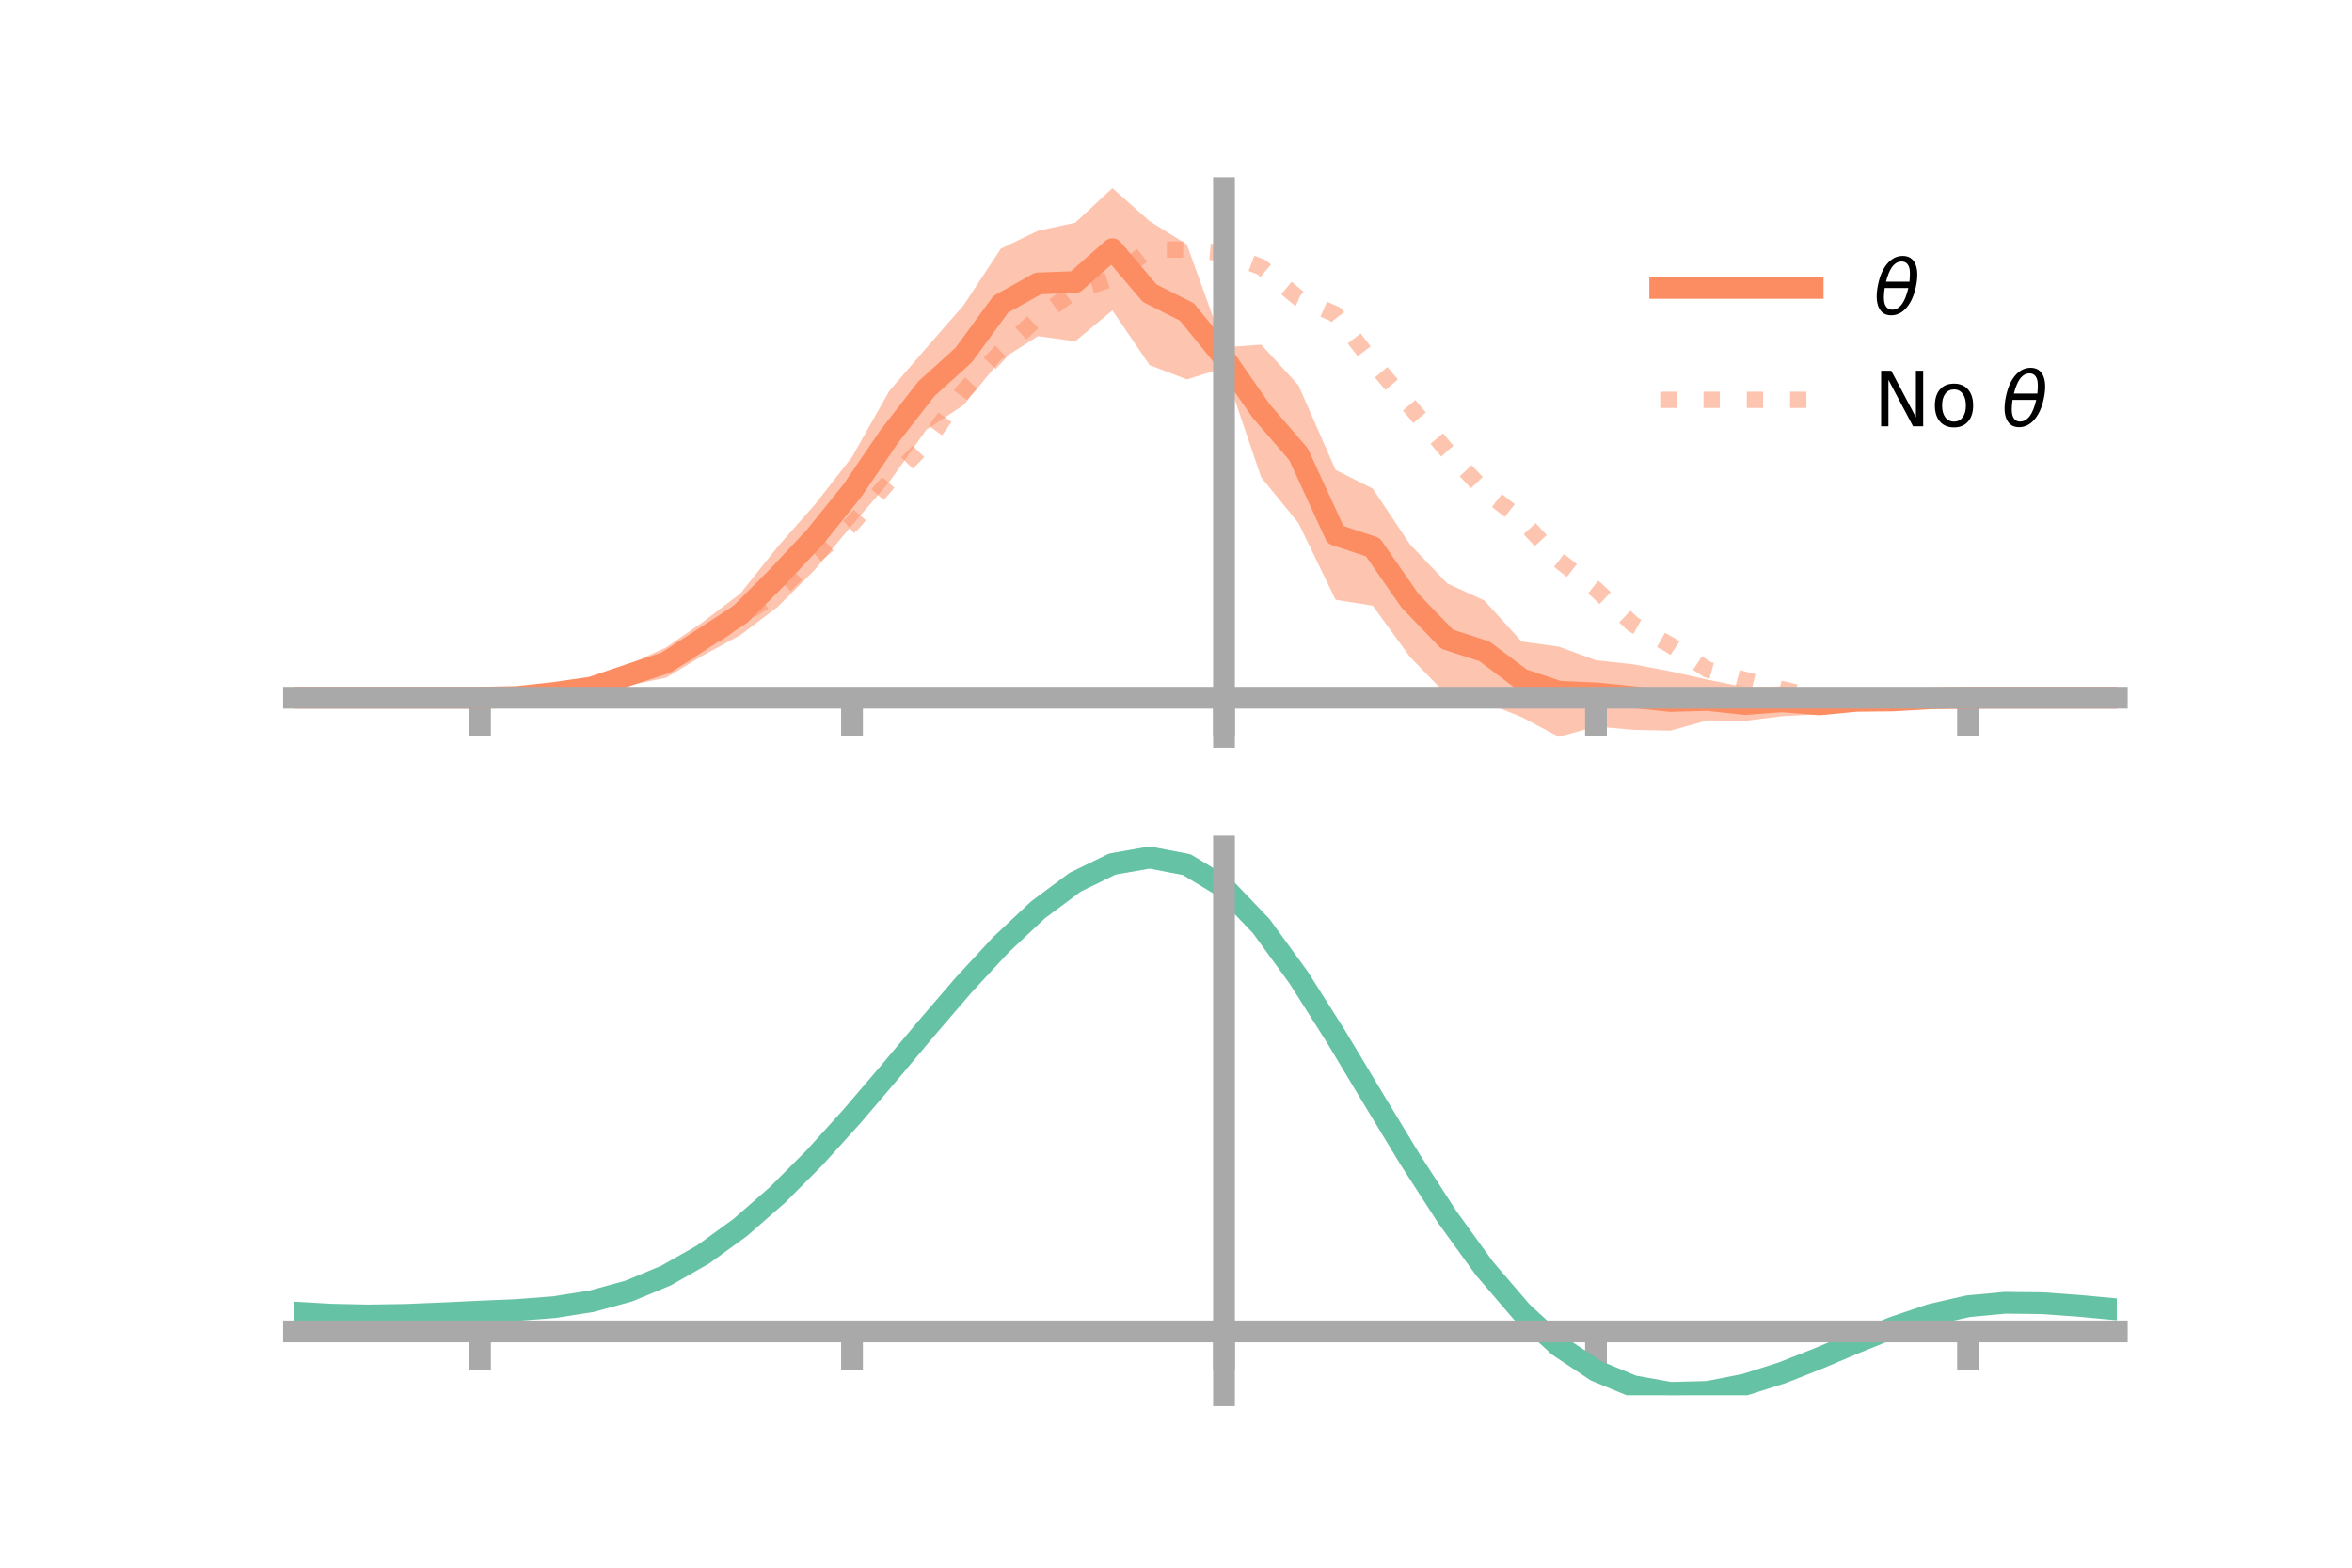 <?xml version="1.0" encoding="utf-8" standalone="no"?>
<!DOCTYPE svg PUBLIC "-//W3C//DTD SVG 1.1//EN"
  "http://www.w3.org/Graphics/SVG/1.1/DTD/svg11.dtd">
<!-- Created with matplotlib (https://matplotlib.org/) -->
<svg height="144pt" version="1.1" viewBox="0 0 216 144" width="216pt" xmlns="http://www.w3.org/2000/svg" xmlns:xlink="http://www.w3.org/1999/xlink">
 <defs>
  <style type="text/css">*{stroke-linecap:butt;stroke-linejoin:round;}</style>
 </defs>
 <g id="figure_1">
  <g id="patch_1">
   <path d="M 0 144 
L 216 144 
L 216 0 
L 0 0 
z
" style="fill:none;"/>
  </g>
  <g id="axes_1">
   <g id="patch_2">
    <path d="M 27 67.68 
L 194.4 67.68 
L 194.4 17.28 
L 27 17.28 
z
" style="fill:none;"/>
   </g>
   <g id="PolyCollection_1">
    <path clip-path="url(#pb5672f8513)" d="M 27 64.09 
L 27 64.09 
L 30.416 64.09 
L 33.833 64.09 
L 37.249 64.09 
L 40.665 64.09 
L 44.082 64.087 
L 47.498 63.914 
L 50.914 63.285 
L 54.331 62.466 
L 57.747 61.038 
L 61.163 59.473 
L 64.58 57.112 
L 67.996 54.512 
L 71.412 50.231 
L 74.829 46.346 
L 78.245 41.982 
L 81.661 35.922 
L 85.078 31.951 
L 88.494 28.039 
L 91.91 22.846 
L 95.327 21.197 
L 98.743 20.46 
L 102.159 17.28 
L 105.576 20.315 
L 108.992 22.445 
L 112.408 31.901 
L 115.824 31.656 
L 119.241 35.382 
L 122.657 43.166 
L 126.073 44.884 
L 129.49 50.006 
L 132.906 53.585 
L 136.322 55.161 
L 139.739 58.926 
L 143.155 59.398 
L 146.571 60.646 
L 149.988 61.022 
L 153.404 61.666 
L 156.82 62.426 
L 160.237 63.122 
L 163.653 63.049 
L 167.069 63.8 
L 170.486 63.71 
L 173.902 63.982 
L 177.318 64.031 
L 180.735 64.089 
L 184.151 64.09 
L 187.567 64.09 
L 190.984 64.09 
L 194.4 64.09 
L 194.4 64.09 
L 194.4 64.09 
L 190.984 64.09 
L 187.567 64.09 
L 184.151 64.09 
L 180.735 64.092 
L 177.318 64.243 
L 173.902 64.694 
L 170.486 65.04 
L 167.069 65.599 
L 163.653 65.788 
L 160.237 66.213 
L 156.82 66.169 
L 153.404 67.113 
L 149.988 67.036 
L 146.571 66.733 
L 143.155 67.68 
L 139.739 65.864 
L 136.322 64.491 
L 132.906 63.856 
L 129.49 60.349 
L 126.073 55.638 
L 122.657 55.091 
L 119.241 48.037 
L 115.824 43.849 
L 112.408 33.787 
L 108.992 34.853 
L 105.576 33.536 
L 102.159 28.511 
L 98.743 31.35 
L 95.327 30.876 
L 91.91 33.052 
L 88.494 37.204 
L 85.078 39.464 
L 81.661 44.283 
L 78.245 48.244 
L 74.829 52.338 
L 71.412 55.751 
L 67.996 58.333 
L 64.58 60.197 
L 61.163 62.256 
L 57.747 62.952 
L 54.331 63.841 
L 50.914 64.009 
L 47.498 64.122 
L 44.082 64.09 
L 40.665 64.09 
L 37.249 64.09 
L 33.833 64.09 
L 30.416 64.09 
L 27 64.09 
z
" style="fill:#fc8d62;fill-opacity:0.5;"/>
   </g>
   <g id="matplotlib.axis_1">
    <g id="xtick_1">
     <g id="line2d_1">
      <defs>
       <path d="M 0 0 
L 0 3.5 
" id="mdad9398f96" style="stroke:#a9a9a9;stroke-width:2;"/>
      </defs>
      <g>
       <use style="fill:#a9a9a9;stroke:#a9a9a9;stroke-width:2;" x="44.082" xlink:href="#mdad9398f96" y="64.09"/>
      </g>
     </g>
    </g>
    <g id="xtick_2">
     <g id="line2d_2">
      <g>
       <use style="fill:#a9a9a9;stroke:#a9a9a9;stroke-width:2;" x="78.245" xlink:href="#mdad9398f96" y="64.09"/>
      </g>
     </g>
    </g>
    <g id="xtick_3">
     <g id="line2d_3">
      <g>
       <use style="fill:#a9a9a9;stroke:#a9a9a9;stroke-width:2;" x="112.408" xlink:href="#mdad9398f96" y="64.09"/>
      </g>
     </g>
    </g>
    <g id="xtick_4">
     <g id="line2d_4">
      <g>
       <use style="fill:#a9a9a9;stroke:#a9a9a9;stroke-width:2;" x="146.571" xlink:href="#mdad9398f96" y="64.09"/>
      </g>
     </g>
    </g>
    <g id="xtick_5">
     <g id="line2d_5">
      <g>
       <use style="fill:#a9a9a9;stroke:#a9a9a9;stroke-width:2;" x="180.735" xlink:href="#mdad9398f96" y="64.09"/>
      </g>
     </g>
    </g>
   </g>
   <g id="matplotlib.axis_2"/>
   <g id="line2d_6">
    <path clip-path="url(#pb5672f8513)" d="M 27 64.09 
L 30.416 64.09 
L 33.833 64.09 
L 37.249 64.09 
L 40.665 64.09 
L 44.082 64.088 
L 47.498 64.018 
L 50.914 63.647 
L 54.331 63.154 
L 57.747 61.995 
L 61.163 60.864 
L 64.58 58.654 
L 67.996 56.423 
L 71.412 52.991 
L 74.829 49.342 
L 78.245 45.113 
L 81.661 40.102 
L 85.078 35.708 
L 88.494 32.621 
L 91.91 27.949 
L 95.327 26.036 
L 98.743 25.905 
L 102.159 22.895 
L 105.576 26.925 
L 108.992 28.649 
L 112.408 32.844 
L 115.824 37.752 
L 119.241 41.709 
L 122.657 49.128 
L 126.073 50.261 
L 129.49 55.178 
L 132.906 58.721 
L 136.322 59.826 
L 139.739 62.395 
L 143.155 63.539 
L 146.571 63.689 
L 149.988 64.029 
L 153.404 64.39 
L 156.82 64.298 
L 160.237 64.667 
L 163.653 64.419 
L 167.069 64.699 
L 170.486 64.375 
L 173.902 64.338 
L 177.318 64.137 
L 180.735 64.091 
L 184.151 64.09 
L 187.567 64.09 
L 190.984 64.09 
L 194.4 64.09 
" style="fill:none;stroke:#fc8d62;stroke-linecap:square;stroke-width:2;"/>
   </g>
   <g id="line2d_7">
    <path clip-path="url(#pb5672f8513)" d="M 27 64.09 
L 30.416 64.09 
L 33.833 64.09 
L 37.249 64.09 
L 40.665 64.09 
L 44.082 64.089 
L 47.498 64.008 
L 50.914 63.724 
L 54.331 63.116 
L 57.747 62.073 
L 61.163 61.022 
L 64.58 59.206 
L 67.996 56.648 
L 71.412 54.452 
L 74.829 51.048 
L 78.245 48.123 
L 81.661 44.212 
L 85.078 40.71 
L 88.494 35.912 
L 91.91 32.301 
L 95.327 29.172 
L 98.743 26.685 
L 102.159 25.62 
L 105.576 22.895 
L 108.992 22.935 
L 112.408 23.254 
L 115.824 24.523 
L 119.241 27.375 
L 122.657 28.883 
L 126.073 33.29 
L 129.49 37.319 
L 132.906 41.432 
L 136.322 45.071 
L 139.739 47.756 
L 143.155 51.464 
L 146.571 54.146 
L 149.988 57.357 
L 153.404 59.261 
L 156.82 61.508 
L 160.237 62.451 
L 163.653 63.298 
L 167.069 64.086 
L 170.486 64.192 
L 173.902 64.193 
L 177.318 64.139 
L 180.735 64.09 
L 184.151 64.09 
L 187.567 64.09 
L 190.984 64.09 
L 194.4 64.09 
" style="fill:none;stroke:#fc8d62;stroke-dasharray:1.5,2.475;stroke-dashoffset:0;stroke-opacity:0.5;stroke-width:1.5;"/>
   </g>
   <g id="patch_3">
    <path d="M 112.408 67.68 
L 112.408 17.28 
" style="fill:none;stroke:#a9a9a9;stroke-linecap:square;stroke-linejoin:miter;stroke-width:2;"/>
   </g>
   <g id="patch_4">
    <path d="M 194.4 67.68 
L 194.4 17.28 
" style="fill:none;"/>
   </g>
   <g id="patch_5">
    <path d="M 27 64.09 
L 194.4 64.09 
" style="fill:none;stroke:#a9a9a9;stroke-linecap:square;stroke-linejoin:miter;stroke-width:2;"/>
   </g>
   <g id="patch_6">
    <path d="M 27 17.28 
L 194.4 17.28 
" style="fill:none;"/>
   </g>
   <g id="legend_1">
    <g id="line2d_8">
     <path d="M 152.47 26.449 
L 166.47 26.449 
" style="fill:none;stroke:#fc8d62;stroke-linecap:square;stroke-width:2;"/>
    </g>
    <g id="line2d_9"/>
    <g id="text_1">
     <!-- $\theta$ -->
     <g transform="translate(172.07 28.899)scale(0.07 -0.07)">
      <defs>
       <path d="M 45.516 34.672 
L 14.453 34.672 
Q 12.359 20.062 14.5 13.875 
Q 17.188 6.25 24.469 6.25 
Q 31.781 6.25 37.359 13.922 
Q 42.234 20.656 45.516 34.672 
z
M 47.016 42.969 
Q 48.344 56.844 46.625 61.719 
Q 43.953 69.438 36.766 69.438 
Q 29.297 69.438 23.828 61.812 
Q 19.531 55.672 16.156 42.969 
z
M 38.188 76.766 
Q 49.906 76.766 54.594 66.406 
Q 59.281 56.109 55.719 37.844 
Q 52.203 19.625 43.453 9.281 
Q 34.766 -1.125 23.047 -1.125 
Q 11.281 -1.125 6.641 9.281 
Q 2 19.625 5.516 37.844 
Q 9.078 56.109 17.719 66.406 
Q 26.422 76.766 38.188 76.766 
z
" id="DejaVuSans-Oblique-952"/>
      </defs>
      <use transform="translate(0 0.234)" xlink:href="#DejaVuSans-Oblique-952"/>
     </g>
    </g>
    <g id="line2d_10">
     <path d="M 152.47 36.724 
L 166.47 36.724 
" style="fill:none;stroke:#fc8d62;stroke-dasharray:1.5,2.475;stroke-dashoffset:0;stroke-opacity:0.5;stroke-width:1.5;"/>
    </g>
    <g id="line2d_11"/>
    <g id="text_2">
     <!-- No $\theta$ -->
     <g transform="translate(172.07 39.174)scale(0.07 -0.07)">
      <defs>
       <path d="M 9.812 72.906 
L 23.094 72.906 
L 55.422 11.922 
L 55.422 72.906 
L 64.984 72.906 
L 64.984 0 
L 51.703 0 
L 19.391 60.984 
L 19.391 0 
L 9.812 0 
z
" id="DejaVuSans-78"/>
       <path d="M 30.609 48.391 
Q 23.391 48.391 19.188 42.75 
Q 14.984 37.109 14.984 27.297 
Q 14.984 17.484 19.156 11.844 
Q 23.344 6.203 30.609 6.203 
Q 37.797 6.203 41.984 11.859 
Q 46.188 17.531 46.188 27.297 
Q 46.188 37.016 41.984 42.703 
Q 37.797 48.391 30.609 48.391 
z
M 30.609 56 
Q 42.328 56 49.016 48.375 
Q 55.719 40.766 55.719 27.297 
Q 55.719 13.875 49.016 6.219 
Q 42.328 -1.422 30.609 -1.422 
Q 18.844 -1.422 12.172 6.219 
Q 5.516 13.875 5.516 27.297 
Q 5.516 40.766 12.172 48.375 
Q 18.844 56 30.609 56 
z
" id="DejaVuSans-111"/>
       <path id="DejaVuSans-32"/>
      </defs>
      <use transform="translate(0 0.234)" xlink:href="#DejaVuSans-78"/>
      <use transform="translate(74.805 0.234)" xlink:href="#DejaVuSans-111"/>
      <use transform="translate(135.986 0.234)" xlink:href="#DejaVuSans-32"/>
      <use transform="translate(167.773 0.234)" xlink:href="#DejaVuSans-Oblique-952"/>
     </g>
    </g>
   </g>
  </g>
  <g id="axes_2">
   <g id="patch_7">
    <path d="M 27 128.16 
L 194.4 128.16 
L 194.4 77.76 
L 27 77.76 
z
" style="fill:none;"/>
   </g>
   <g id="PolyCollection_2">
    <path clip-path="url(#p4f09af295d)" d="M 27 120.603 
L 27 120.52 
L 30.416 120.727 
L 33.833 120.801 
L 37.249 120.742 
L 40.665 120.593 
L 44.082 120.422 
L 47.498 120.271 
L 50.914 120.001 
L 54.331 119.455 
L 57.747 118.505 
L 61.163 117.061 
L 64.58 115.072 
L 67.996 112.529 
L 71.412 109.463 
L 74.829 105.942 
L 78.245 102.066 
L 81.661 97.965 
L 85.078 93.792 
L 88.494 89.722 
L 91.91 85.945 
L 95.327 82.659 
L 98.743 80.067 
L 102.159 78.369 
L 105.576 77.76 
L 108.992 78.425 
L 112.408 80.532 
L 115.824 84.155 
L 119.241 88.923 
L 122.657 94.403 
L 126.073 100.189 
L 129.49 105.925 
L 132.906 111.314 
L 136.322 116.121 
L 139.739 120.176 
L 143.155 123.376 
L 146.571 125.679 
L 149.988 127.104 
L 153.404 127.721 
L 156.82 127.638 
L 160.237 126.988 
L 163.653 125.921 
L 167.069 124.596 
L 170.486 123.177 
L 173.902 121.82 
L 177.318 120.679 
L 180.735 119.902 
L 184.151 119.588 
L 187.567 119.632 
L 190.984 119.885 
L 194.4 120.215 
L 194.4 120.322 
L 194.4 120.322 
L 190.984 120.015 
L 187.567 119.778 
L 184.151 119.743 
L 180.735 120.061 
L 177.318 120.851 
L 173.902 122.025 
L 170.486 123.432 
L 167.069 124.908 
L 163.653 126.282 
L 160.237 127.388 
L 156.82 128.063 
L 153.404 128.16 
L 149.988 127.555 
L 146.571 126.157 
L 143.155 123.913 
L 139.739 120.813 
L 136.322 116.895 
L 132.906 112.255 
L 129.49 107.051 
L 126.073 101.505 
L 122.657 95.904 
L 119.241 90.595 
L 115.824 85.971 
L 112.408 82.457 
L 108.992 80.42 
L 105.576 79.778 
L 102.159 80.366 
L 98.743 81.999 
L 95.327 84.486 
L 91.91 87.632 
L 88.494 91.241 
L 85.078 95.123 
L 81.661 99.097 
L 78.245 102.999 
L 74.829 106.683 
L 71.412 110.029 
L 67.996 112.946 
L 64.58 115.371 
L 61.163 117.278 
L 57.747 118.673 
L 54.331 119.598 
L 50.914 120.131 
L 47.498 120.389 
L 44.082 120.528 
L 40.665 120.683 
L 37.249 120.815 
L 33.833 120.861 
L 30.416 120.791 
L 27 120.603 
z
" style="fill:#66c2a5;fill-opacity:0.5;"/>
   </g>
   <g id="matplotlib.axis_3">
    <g id="xtick_6">
     <g id="line2d_12">
      <g>
       <use style="fill:#a9a9a9;stroke:#a9a9a9;stroke-width:2;" x="44.082" xlink:href="#mdad9398f96" y="122.297"/>
      </g>
     </g>
    </g>
    <g id="xtick_7">
     <g id="line2d_13">
      <g>
       <use style="fill:#a9a9a9;stroke:#a9a9a9;stroke-width:2;" x="78.245" xlink:href="#mdad9398f96" y="122.297"/>
      </g>
     </g>
    </g>
    <g id="xtick_8">
     <g id="line2d_14">
      <g>
       <use style="fill:#a9a9a9;stroke:#a9a9a9;stroke-width:2;" x="112.408" xlink:href="#mdad9398f96" y="122.297"/>
      </g>
     </g>
    </g>
    <g id="xtick_9">
     <g id="line2d_15">
      <g>
       <use style="fill:#a9a9a9;stroke:#a9a9a9;stroke-width:2;" x="146.571" xlink:href="#mdad9398f96" y="122.297"/>
      </g>
     </g>
    </g>
    <g id="xtick_10">
     <g id="line2d_16">
      <g>
       <use style="fill:#a9a9a9;stroke:#a9a9a9;stroke-width:2;" x="180.735" xlink:href="#mdad9398f96" y="122.297"/>
      </g>
     </g>
    </g>
   </g>
   <g id="matplotlib.axis_4"/>
   <g id="line2d_17">
    <path clip-path="url(#p4f09af295d)" d="M 27 120.561 
L 30.416 120.759 
L 33.833 120.831 
L 37.249 120.778 
L 40.665 120.638 
L 44.082 120.475 
L 47.498 120.33 
L 50.914 120.066 
L 54.331 119.526 
L 57.747 118.589 
L 61.163 117.169 
L 64.58 115.221 
L 67.996 112.737 
L 71.412 109.746 
L 74.829 106.313 
L 78.245 102.533 
L 81.661 98.531 
L 85.078 94.457 
L 88.494 90.482 
L 91.91 86.789 
L 95.327 83.573 
L 98.743 81.033 
L 102.159 79.368 
L 105.576 78.769 
L 108.992 79.423 
L 112.408 81.495 
L 115.824 85.063 
L 119.241 89.759 
L 122.657 95.153 
L 126.073 100.847 
L 129.49 106.488 
L 132.906 111.785 
L 136.322 116.508 
L 139.739 120.494 
L 143.155 123.644 
L 146.571 125.918 
L 149.988 127.329 
L 153.404 127.941 
L 156.82 127.85 
L 160.237 127.188 
L 163.653 126.102 
L 167.069 124.752 
L 170.486 123.305 
L 173.902 121.923 
L 177.318 120.765 
L 180.735 119.982 
L 184.151 119.665 
L 187.567 119.705 
L 190.984 119.95 
L 194.4 120.269 
" style="fill:none;stroke:#66c2a5;stroke-linecap:square;stroke-width:2;"/>
   </g>
   <g id="patch_8">
    <path d="M 112.408 128.16 
L 112.408 77.76 
" style="fill:none;stroke:#a9a9a9;stroke-linecap:square;stroke-linejoin:miter;stroke-width:2;"/>
   </g>
   <g id="patch_9">
    <path d="M 194.4 128.16 
L 194.4 77.76 
" style="fill:none;"/>
   </g>
   <g id="patch_10">
    <path d="M 27 122.297 
L 194.4 122.297 
" style="fill:none;stroke:#a9a9a9;stroke-linecap:square;stroke-linejoin:miter;stroke-width:2;"/>
   </g>
   <g id="patch_11">
    <path d="M 27 77.76 
L 194.4 77.76 
" style="fill:none;"/>
   </g>
  </g>
 </g>
 <defs>
  <clipPath id="pb5672f8513">
   <rect height="50.4" width="167.4" x="27" y="17.28"/>
  </clipPath>
  <clipPath id="p4f09af295d">
   <rect height="50.4" width="167.4" x="27" y="77.76"/>
  </clipPath>
 </defs>
</svg>

